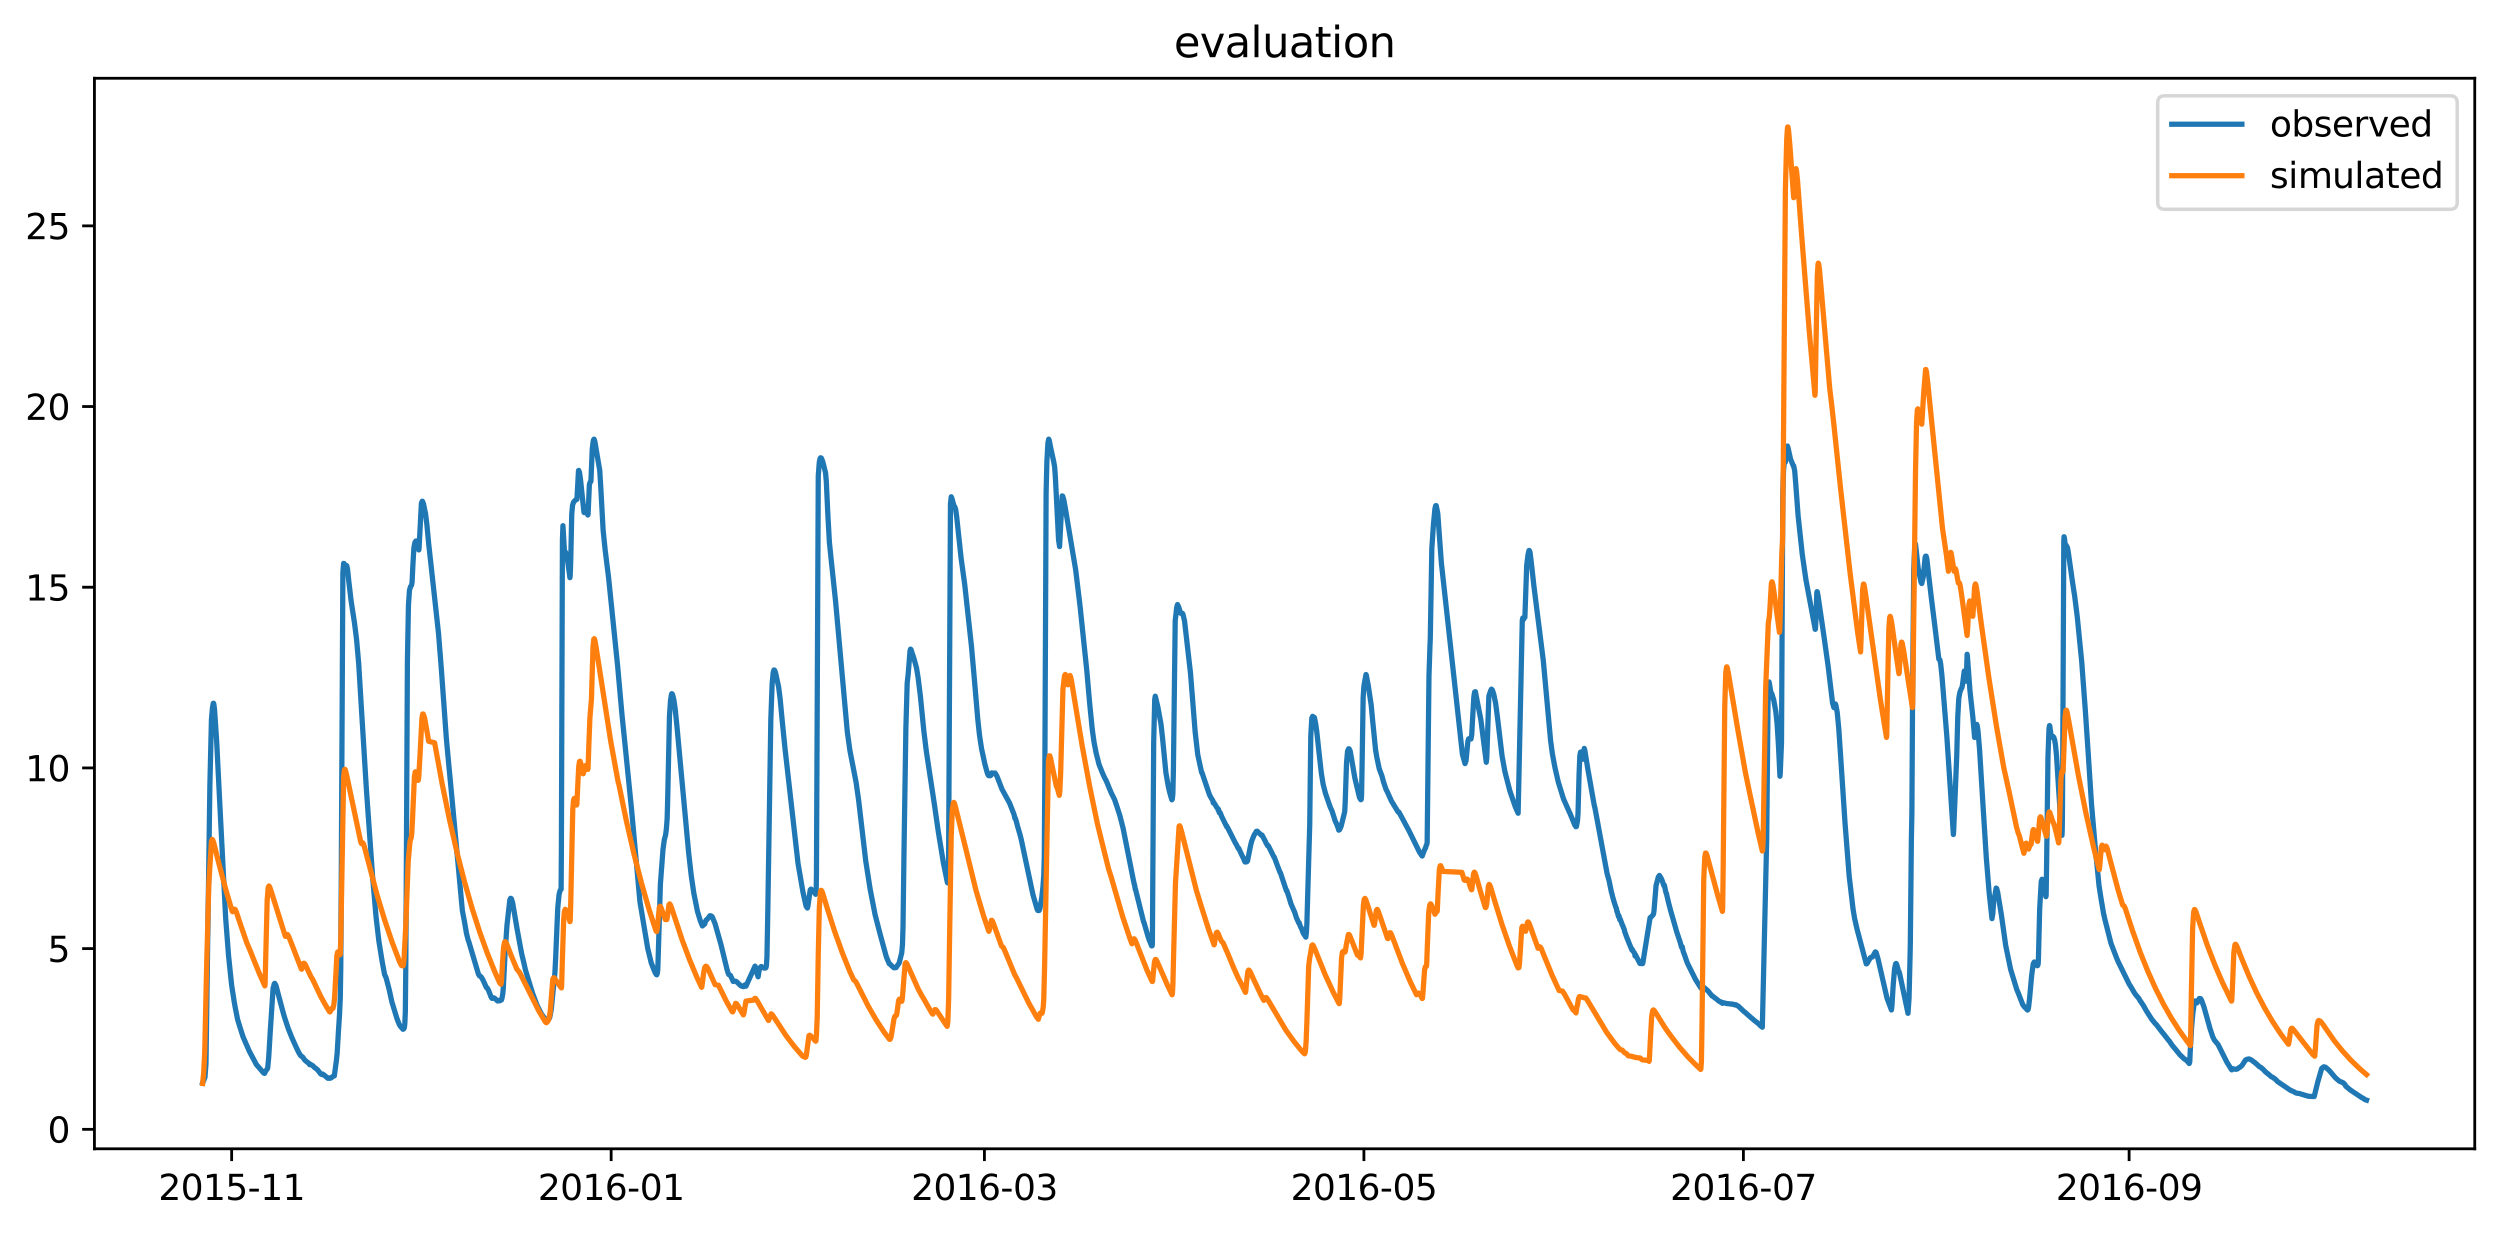 <?xml version="1.0" encoding="utf-8" standalone="no"?>
<!DOCTYPE svg PUBLIC "-//W3C//DTD SVG 1.1//EN"
  "http://www.w3.org/Graphics/SVG/1.1/DTD/svg11.dtd">
<svg xmlns:xlink="http://www.w3.org/1999/xlink" width="712.835pt" height="351.436pt" viewBox="0 0 712.835 351.436" xmlns="http://www.w3.org/2000/svg" version="1.1">
 <defs>
  <style type="text/css">*{stroke-linejoin: round; stroke-linecap: butt}</style>
 </defs>
 <g id="figure_1">
  <g id="patch_1">
   <path d="M 0 351.436 
L 712.835 351.436 
L 712.835 0 
L 0 0 
z
" style="fill: #ffffff"/>
  </g>
  <g id="axes_1">
   <g id="patch_2">
    <path d="M 26.925 327.558 
L 705.635 327.558 
L 705.635 22.318 
L 26.925 22.318 
z
" style="fill: #ffffff"/>
   </g>
   <g id="matplotlib.axis_1">
    <g id="xtick_1">
     <g id="line2d_1">
      <defs>
       <path id="m1b8f9bee6b" d="M 0 0 
L 0 3.5 
" style="stroke: #000000; stroke-width: 0.8"/>
      </defs>
      <g>
       <use xlink:href="#m1b8f9bee6b" x="66.053" y="327.558" style="stroke: #000000; stroke-width: 0.8"/>
      </g>
     </g>
     <g id="text_1">
      <!-- 2015-11 -->
      <g transform="translate(45.162 342.157) scale(0.1 -0.1)">
       <defs>
        <path id="DejaVuSans-32" d="M 1228 531 
L 3431 531 
L 3431 0 
L 469 0 
L 469 531 
Q 828 903 1448 1529 
Q 2069 2156 2228 2338 
Q 2531 2678 2651 2914 
Q 2772 3150 2772 3378 
Q 2772 3750 2511 3984 
Q 2250 4219 1831 4219 
Q 1534 4219 1204 4116 
Q 875 4013 500 3803 
L 500 4441 
Q 881 4594 1212 4672 
Q 1544 4750 1819 4750 
Q 2544 4750 2975 4387 
Q 3406 4025 3406 3419 
Q 3406 3131 3298 2873 
Q 3191 2616 2906 2266 
Q 2828 2175 2409 1742 
Q 1991 1309 1228 531 
z
" transform="scale(0.016)"/>
        <path id="DejaVuSans-30" d="M 2034 4250 
Q 1547 4250 1301 3770 
Q 1056 3291 1056 2328 
Q 1056 1369 1301 889 
Q 1547 409 2034 409 
Q 2525 409 2770 889 
Q 3016 1369 3016 2328 
Q 3016 3291 2770 3770 
Q 2525 4250 2034 4250 
z
M 2034 4750 
Q 2819 4750 3233 4129 
Q 3647 3509 3647 2328 
Q 3647 1150 3233 529 
Q 2819 -91 2034 -91 
Q 1250 -91 836 529 
Q 422 1150 422 2328 
Q 422 3509 836 4129 
Q 1250 4750 2034 4750 
z
" transform="scale(0.016)"/>
        <path id="DejaVuSans-31" d="M 794 531 
L 1825 531 
L 1825 4091 
L 703 3866 
L 703 4441 
L 1819 4666 
L 2450 4666 
L 2450 531 
L 3481 531 
L 3481 0 
L 794 0 
L 794 531 
z
" transform="scale(0.016)"/>
        <path id="DejaVuSans-35" d="M 691 4666 
L 3169 4666 
L 3169 4134 
L 1269 4134 
L 1269 2991 
Q 1406 3038 1543 3061 
Q 1681 3084 1819 3084 
Q 2600 3084 3056 2656 
Q 3513 2228 3513 1497 
Q 3513 744 3044 326 
Q 2575 -91 1722 -91 
Q 1428 -91 1123 -41 
Q 819 9 494 109 
L 494 744 
Q 775 591 1075 516 
Q 1375 441 1709 441 
Q 2250 441 2565 725 
Q 2881 1009 2881 1497 
Q 2881 1984 2565 2268 
Q 2250 2553 1709 2553 
Q 1456 2553 1204 2497 
Q 953 2441 691 2322 
L 691 4666 
z
" transform="scale(0.016)"/>
        <path id="DejaVuSans-2d" d="M 313 2009 
L 1997 2009 
L 1997 1497 
L 313 1497 
L 313 2009 
z
" transform="scale(0.016)"/>
       </defs>
       <use xlink:href="#DejaVuSans-32"/>
       <use xlink:href="#DejaVuSans-30" x="63.623"/>
       <use xlink:href="#DejaVuSans-31" x="127.246"/>
       <use xlink:href="#DejaVuSans-35" x="190.869"/>
       <use xlink:href="#DejaVuSans-2d" x="254.492"/>
       <use xlink:href="#DejaVuSans-31" x="290.576"/>
       <use xlink:href="#DejaVuSans-31" x="354.199"/>
      </g>
     </g>
    </g>
    <g id="xtick_2">
     <g id="line2d_2">
      <g>
       <use xlink:href="#m1b8f9bee6b" x="174.259" y="327.558" style="stroke: #000000; stroke-width: 0.8"/>
      </g>
     </g>
     <g id="text_2">
      <!-- 2016-01 -->
      <g transform="translate(153.368 342.157) scale(0.1 -0.1)">
       <defs>
        <path id="DejaVuSans-36" d="M 2113 2584 
Q 1688 2584 1439 2293 
Q 1191 2003 1191 1497 
Q 1191 994 1439 701 
Q 1688 409 2113 409 
Q 2538 409 2786 701 
Q 3034 994 3034 1497 
Q 3034 2003 2786 2293 
Q 2538 2584 2113 2584 
z
M 3366 4563 
L 3366 3988 
Q 3128 4100 2886 4159 
Q 2644 4219 2406 4219 
Q 1781 4219 1451 3797 
Q 1122 3375 1075 2522 
Q 1259 2794 1537 2939 
Q 1816 3084 2150 3084 
Q 2853 3084 3261 2657 
Q 3669 2231 3669 1497 
Q 3669 778 3244 343 
Q 2819 -91 2113 -91 
Q 1303 -91 875 529 
Q 447 1150 447 2328 
Q 447 3434 972 4092 
Q 1497 4750 2381 4750 
Q 2619 4750 2861 4703 
Q 3103 4656 3366 4563 
z
" transform="scale(0.016)"/>
       </defs>
       <use xlink:href="#DejaVuSans-32"/>
       <use xlink:href="#DejaVuSans-30" x="63.623"/>
       <use xlink:href="#DejaVuSans-31" x="127.246"/>
       <use xlink:href="#DejaVuSans-36" x="190.869"/>
       <use xlink:href="#DejaVuSans-2d" x="254.492"/>
       <use xlink:href="#DejaVuSans-30" x="290.576"/>
       <use xlink:href="#DejaVuSans-31" x="354.199"/>
      </g>
     </g>
    </g>
    <g id="xtick_3">
     <g id="line2d_3">
      <g>
       <use xlink:href="#m1b8f9bee6b" x="280.691" y="327.558" style="stroke: #000000; stroke-width: 0.8"/>
      </g>
     </g>
     <g id="text_3">
      <!-- 2016-03 -->
      <g transform="translate(259.8 342.157) scale(0.1 -0.1)">
       <defs>
        <path id="DejaVuSans-33" d="M 2597 2516 
Q 3050 2419 3304 2112 
Q 3559 1806 3559 1356 
Q 3559 666 3084 287 
Q 2609 -91 1734 -91 
Q 1441 -91 1130 -33 
Q 819 25 488 141 
L 488 750 
Q 750 597 1062 519 
Q 1375 441 1716 441 
Q 2309 441 2620 675 
Q 2931 909 2931 1356 
Q 2931 1769 2642 2001 
Q 2353 2234 1838 2234 
L 1294 2234 
L 1294 2753 
L 1863 2753 
Q 2328 2753 2575 2939 
Q 2822 3125 2822 3475 
Q 2822 3834 2567 4026 
Q 2313 4219 1838 4219 
Q 1578 4219 1281 4162 
Q 984 4106 628 3988 
L 628 4550 
Q 988 4650 1302 4700 
Q 1616 4750 1894 4750 
Q 2613 4750 3031 4423 
Q 3450 4097 3450 3541 
Q 3450 3153 3228 2886 
Q 3006 2619 2597 2516 
z
" transform="scale(0.016)"/>
       </defs>
       <use xlink:href="#DejaVuSans-32"/>
       <use xlink:href="#DejaVuSans-30" x="63.623"/>
       <use xlink:href="#DejaVuSans-31" x="127.246"/>
       <use xlink:href="#DejaVuSans-36" x="190.869"/>
       <use xlink:href="#DejaVuSans-2d" x="254.492"/>
       <use xlink:href="#DejaVuSans-30" x="290.576"/>
       <use xlink:href="#DejaVuSans-33" x="354.199"/>
      </g>
     </g>
    </g>
    <g id="xtick_4">
     <g id="line2d_4">
      <g>
       <use xlink:href="#m1b8f9bee6b" x="388.897" y="327.558" style="stroke: #000000; stroke-width: 0.8"/>
      </g>
     </g>
     <g id="text_4">
      <!-- 2016-05 -->
      <g transform="translate(368.005 342.157) scale(0.1 -0.1)">
       <use xlink:href="#DejaVuSans-32"/>
       <use xlink:href="#DejaVuSans-30" x="63.623"/>
       <use xlink:href="#DejaVuSans-31" x="127.246"/>
       <use xlink:href="#DejaVuSans-36" x="190.869"/>
       <use xlink:href="#DejaVuSans-2d" x="254.492"/>
       <use xlink:href="#DejaVuSans-30" x="290.576"/>
       <use xlink:href="#DejaVuSans-35" x="354.199"/>
      </g>
     </g>
    </g>
    <g id="xtick_5">
     <g id="line2d_5">
      <g>
       <use xlink:href="#m1b8f9bee6b" x="497.102" y="327.558" style="stroke: #000000; stroke-width: 0.8"/>
      </g>
     </g>
     <g id="text_5">
      <!-- 2016-07 -->
      <g transform="translate(476.211 342.157) scale(0.1 -0.1)">
       <defs>
        <path id="DejaVuSans-37" d="M 525 4666 
L 3525 4666 
L 3525 4397 
L 1831 0 
L 1172 0 
L 2766 4134 
L 525 4134 
L 525 4666 
z
" transform="scale(0.016)"/>
       </defs>
       <use xlink:href="#DejaVuSans-32"/>
       <use xlink:href="#DejaVuSans-30" x="63.623"/>
       <use xlink:href="#DejaVuSans-31" x="127.246"/>
       <use xlink:href="#DejaVuSans-36" x="190.869"/>
       <use xlink:href="#DejaVuSans-2d" x="254.492"/>
       <use xlink:href="#DejaVuSans-30" x="290.576"/>
       <use xlink:href="#DejaVuSans-37" x="354.199"/>
      </g>
     </g>
    </g>
    <g id="xtick_6">
     <g id="line2d_6">
      <g>
       <use xlink:href="#m1b8f9bee6b" x="607.082" y="327.558" style="stroke: #000000; stroke-width: 0.8"/>
      </g>
     </g>
     <g id="text_6">
      <!-- 2016-09 -->
      <g transform="translate(586.191 342.157) scale(0.1 -0.1)">
       <defs>
        <path id="DejaVuSans-39" d="M 703 97 
L 703 672 
Q 941 559 1184 500 
Q 1428 441 1663 441 
Q 2288 441 2617 861 
Q 2947 1281 2994 2138 
Q 2813 1869 2534 1725 
Q 2256 1581 1919 1581 
Q 1219 1581 811 2004 
Q 403 2428 403 3163 
Q 403 3881 828 4315 
Q 1253 4750 1959 4750 
Q 2769 4750 3195 4129 
Q 3622 3509 3622 2328 
Q 3622 1225 3098 567 
Q 2575 -91 1691 -91 
Q 1453 -91 1209 -44 
Q 966 3 703 97 
z
M 1959 2075 
Q 2384 2075 2632 2365 
Q 2881 2656 2881 3163 
Q 2881 3666 2632 3958 
Q 2384 4250 1959 4250 
Q 1534 4250 1286 3958 
Q 1038 3666 1038 3163 
Q 1038 2656 1286 2365 
Q 1534 2075 1959 2075 
z
" transform="scale(0.016)"/>
       </defs>
       <use xlink:href="#DejaVuSans-32"/>
       <use xlink:href="#DejaVuSans-30" x="63.623"/>
       <use xlink:href="#DejaVuSans-31" x="127.246"/>
       <use xlink:href="#DejaVuSans-36" x="190.869"/>
       <use xlink:href="#DejaVuSans-2d" x="254.492"/>
       <use xlink:href="#DejaVuSans-30" x="290.576"/>
       <use xlink:href="#DejaVuSans-39" x="354.199"/>
      </g>
     </g>
    </g>
   </g>
   <g id="matplotlib.axis_2">
    <g id="ytick_1">
     <g id="line2d_7">
      <defs>
       <path id="m832f739003" d="M 0 0 
L -3.5 0 
" style="stroke: #000000; stroke-width: 0.8"/>
      </defs>
      <g>
       <use xlink:href="#m832f739003" x="26.925" y="322.004" style="stroke: #000000; stroke-width: 0.8"/>
      </g>
     </g>
     <g id="text_7">
      <!-- 0 -->
      <g transform="translate(13.562 325.803) scale(0.1 -0.1)">
       <use xlink:href="#DejaVuSans-30"/>
      </g>
     </g>
    </g>
    <g id="ytick_2">
     <g id="line2d_8">
      <g>
       <use xlink:href="#m832f739003" x="26.925" y="270.483" style="stroke: #000000; stroke-width: 0.8"/>
      </g>
     </g>
     <g id="text_8">
      <!-- 5 -->
      <g transform="translate(13.562 274.282) scale(0.1 -0.1)">
       <use xlink:href="#DejaVuSans-35"/>
      </g>
     </g>
    </g>
    <g id="ytick_3">
     <g id="line2d_9">
      <g>
       <use xlink:href="#m832f739003" x="26.925" y="218.962" style="stroke: #000000; stroke-width: 0.8"/>
      </g>
     </g>
     <g id="text_9">
      <!-- 10 -->
      <g transform="translate(7.2 222.761) scale(0.1 -0.1)">
       <use xlink:href="#DejaVuSans-31"/>
       <use xlink:href="#DejaVuSans-30" x="63.623"/>
      </g>
     </g>
    </g>
    <g id="ytick_4">
     <g id="line2d_10">
      <g>
       <use xlink:href="#m832f739003" x="26.925" y="167.441" style="stroke: #000000; stroke-width: 0.8"/>
      </g>
     </g>
     <g id="text_10">
      <!-- 15 -->
      <g transform="translate(7.2 171.24) scale(0.1 -0.1)">
       <use xlink:href="#DejaVuSans-31"/>
       <use xlink:href="#DejaVuSans-35" x="63.623"/>
      </g>
     </g>
    </g>
    <g id="ytick_5">
     <g id="line2d_11">
      <g>
       <use xlink:href="#m832f739003" x="26.925" y="115.92" style="stroke: #000000; stroke-width: 0.8"/>
      </g>
     </g>
     <g id="text_11">
      <!-- 20 -->
      <g transform="translate(7.2 119.719) scale(0.1 -0.1)">
       <use xlink:href="#DejaVuSans-32"/>
       <use xlink:href="#DejaVuSans-30" x="63.623"/>
      </g>
     </g>
    </g>
    <g id="ytick_6">
     <g id="line2d_12">
      <g>
       <use xlink:href="#m832f739003" x="26.925" y="64.399" style="stroke: #000000; stroke-width: 0.8"/>
      </g>
     </g>
     <g id="text_12">
      <!-- 25 -->
      <g transform="translate(7.2 68.198) scale(0.1 -0.1)">
       <use xlink:href="#DejaVuSans-32"/>
       <use xlink:href="#DejaVuSans-35" x="63.623"/>
      </g>
     </g>
    </g>
   </g>
   <g id="line2d_13">
    <path d="M 57.775 308.789 
L 58.441 307.192 
L 58.736 303.199 
L 59.845 223.857 
L 60.288 205.18 
L 60.584 201.754 
L 60.806 200.543 
L 60.88 200.517 
L 60.954 200.646 
L 61.175 202.321 
L 61.767 211.157 
L 62.58 227.437 
L 64.354 261.956 
L 65.167 272.492 
L 66.053 280.942 
L 66.793 285.708 
L 67.088 287.356 
L 67.753 290.705 
L 68.345 292.637 
L 69.306 295.651 
L 71.079 299.721 
L 72.558 302.503 
L 73.075 303.508 
L 74.479 305.131 
L 75.145 305.93 
L 75.292 306.007 
L 75.44 306.058 
L 75.736 305.414 
L 76.253 304.719 
L 76.327 304.539 
L 76.623 301.422 
L 77.066 294.003 
L 77.879 281.637 
L 77.953 281.612 
L 78.175 280.556 
L 78.323 280.375 
L 78.692 280.993 
L 79.21 282.977 
L 80.466 287.717 
L 80.91 289.34 
L 81.131 290.061 
L 81.501 291.22 
L 82.24 293.41 
L 83.275 295.986 
L 84.531 298.768 
L 85.123 299.979 
L 85.27 300.288 
L 85.492 300.597 
L 85.714 301.009 
L 86.083 301.241 
L 86.379 301.499 
L 86.749 302.066 
L 87.118 302.452 
L 87.709 302.941 
L 87.931 303.044 
L 88.301 303.585 
L 88.449 303.405 
L 88.818 303.663 
L 89.262 303.92 
L 89.557 304.281 
L 89.779 304.436 
L 90.37 304.899 
L 90.518 305.002 
L 91.479 306.239 
L 91.701 306.342 
L 91.922 306.445 
L 91.996 306.239 
L 92.07 306.316 
L 92.44 306.548 
L 93.179 307.192 
L 93.474 307.45 
L 93.622 307.295 
L 93.696 307.372 
L 93.918 307.475 
L 94.361 307.372 
L 94.509 307.269 
L 94.879 306.934 
L 95.322 306.78 
L 95.914 302.426 
L 96.135 300.262 
L 96.505 293.977 
L 96.8 289.417 
L 97.022 284.6 
L 97.17 275.558 
L 97.761 163.345 
L 97.983 160.64 
L 98.131 160.692 
L 98.427 161.336 
L 98.574 161.31 
L 98.796 161.258 
L 98.87 161.31 
L 99.092 162.315 
L 99.461 165.792 
L 100.126 171.408 
L 101.087 177.694 
L 101.679 182.434 
L 102.27 189.157 
L 102.935 200.08 
L 104.487 225.299 
L 106.261 250.235 
L 107.222 261.415 
L 108.035 268.371 
L 108.996 274.347 
L 109.661 277.876 
L 110.104 278.83 
L 110.991 282.256 
L 111.73 285.656 
L 112.174 287.099 
L 112.544 288.335 
L 113.135 290.267 
L 113.43 291.066 
L 113.874 292.174 
L 114.17 292.637 
L 114.909 293.487 
L 115.13 293.358 
L 115.278 293.075 
L 115.426 291.967 
L 115.574 288.516 
L 115.722 273.626 
L 116.165 188.616 
L 116.461 172.593 
L 116.756 168.317 
L 117.052 167.286 
L 117.348 166.848 
L 117.496 165.998 
L 117.717 161.336 
L 118.013 156.184 
L 118.309 154.664 
L 118.604 154.251 
L 118.752 154.251 
L 118.974 154.792 
L 119.417 156.802 
L 119.491 156.235 
L 120.156 143.509 
L 120.378 142.917 
L 120.452 142.917 
L 120.748 143.638 
L 121.339 146.498 
L 121.708 149.46 
L 122.226 154.973 
L 125.034 180.579 
L 125.847 190.806 
L 127.252 210.332 
L 127.991 218.344 
L 128.878 227.669 
L 131.834 259.629 
L 132.426 262.755 
L 133.017 266.181 
L 133.534 268.216 
L 133.608 268.293 
L 136.417 277.748 
L 136.712 278.237 
L 136.934 278.314 
L 137.082 278.52 
L 137.23 278.598 
L 137.673 279.345 
L 138.708 281.612 
L 138.93 281.715 
L 139.299 282.385 
L 139.595 283.157 
L 140.038 284.317 
L 140.26 284.651 
L 140.482 284.677 
L 140.704 284.497 
L 140.999 284.6 
L 141.886 285.424 
L 142.404 285.218 
L 142.477 285.373 
L 142.995 285.089 
L 143.143 284.626 
L 143.364 283.338 
L 143.512 281.663 
L 144.03 271.488 
L 144.547 263.888 
L 145.36 256.65 
L 145.582 256.134 
L 145.803 256.238 
L 146.173 257.423 
L 146.69 260.462 
L 147.43 264.842 
L 148.686 271.668 
L 148.982 272.956 
L 149.425 274.759 
L 149.795 276.46 
L 150.312 278.186 
L 151.864 283.26 
L 153.047 286.429 
L 153.268 286.918 
L 154.525 289.391 
L 154.747 289.623 
L 155.116 290.138 
L 155.19 290.164 
L 155.412 290.448 
L 155.781 290.731 
L 156.003 290.757 
L 156.447 290.654 
L 156.742 290.113 
L 157.186 287.82 
L 158.221 277.413 
L 158.442 272.956 
L 159.034 258.891 
L 159.403 255.078 
L 159.699 253.919 
L 159.92 253.61 
L 159.994 253.584 
L 160.068 242.584 
L 160.364 154.045 
L 160.512 149.898 
L 160.66 152.371 
L 160.955 157.291 
L 161.103 157.472 
L 161.251 157.446 
L 161.473 158.038 
L 161.768 159.352 
L 162.507 164.71 
L 162.581 164.195 
L 162.729 160.125 
L 163.025 146.626 
L 163.246 144.102 
L 163.542 143.174 
L 164.059 142.608 
L 164.503 142.376 
L 164.946 134.184 
L 165.02 134.132 
L 165.242 134.751 
L 165.538 136.889 
L 166.499 146.008 
L 166.572 146.163 
L 166.942 144.437 
L 167.016 144.54 
L 167.164 144.9 
L 167.533 146.575 
L 167.607 146.858 
L 167.681 146.704 
L 168.051 138.203 
L 168.272 137.456 
L 168.42 137.378 
L 168.494 137.224 
L 168.864 128.13 
L 169.159 125.683 
L 169.307 125.297 
L 169.381 125.219 
L 169.603 125.838 
L 171.007 134.132 
L 171.303 139.001 
L 171.968 151.16 
L 172.559 156.905 
L 173.52 164.633 
L 176.107 189.904 
L 177.363 203.944 
L 178.25 212.625 
L 180.098 231.018 
L 182.463 257.088 
L 184.681 270.406 
L 185.715 274.631 
L 186.75 277.232 
L 187.12 277.851 
L 187.268 277.954 
L 187.415 277.567 
L 187.563 276.434 
L 187.785 269.144 
L 188.302 252.064 
L 189.041 242.224 
L 189.411 239.467 
L 189.781 238.076 
L 190.002 236.376 
L 190.224 233.465 
L 190.372 228.21 
L 190.889 204.15 
L 191.185 199.745 
L 191.48 197.916 
L 191.554 197.787 
L 191.628 197.838 
L 191.776 198.07 
L 192.146 199.564 
L 192.515 202.089 
L 193.033 207.267 
L 196.359 243.177 
L 197.098 249.669 
L 197.837 254.718 
L 198.872 259.87 
L 199.685 262.549 
L 200.276 264.017 
L 200.941 263.45 
L 201.163 262.703 
L 201.385 262.291 
L 201.606 262.188 
L 202.419 261.106 
L 202.567 261.106 
L 202.863 261.209 
L 203.084 261.415 
L 203.898 263.399 
L 205.597 269.427 
L 205.893 270.638 
L 207.297 276.408 
L 207.593 277.413 
L 207.815 277.876 
L 208.258 278.108 
L 209.071 279.86 
L 209.293 279.757 
L 209.589 279.757 
L 209.958 279.86 
L 211.289 281.122 
L 212.028 281.328 
L 212.397 280.813 
L 212.693 281.2 
L 215.28 275.481 
L 215.354 275.635 
L 215.945 277.876 
L 216.167 278.52 
L 216.388 277.078 
L 216.61 276.047 
L 216.832 275.79 
L 217.054 275.584 
L 217.867 276.047 
L 218.088 275.893 
L 218.236 276.022 
L 218.384 275.919 
L 218.532 275.3 
L 218.68 272.905 
L 218.901 261.467 
L 219.788 205.103 
L 220.158 195.056 
L 220.454 191.836 
L 220.675 191.038 
L 220.823 191.063 
L 221.119 191.759 
L 222.006 195.829 
L 222.449 199.332 
L 223.114 206.314 
L 223.853 213.63 
L 227.549 246.217 
L 228.953 254.383 
L 229.84 258.376 
L 230.21 258.917 
L 230.358 258.401 
L 231.023 253.739 
L 231.245 253.507 
L 231.54 253.79 
L 231.688 253.893 
L 231.91 254.022 
L 232.575 255.001 
L 232.649 254.718 
L 232.723 253.945 
L 232.797 249.463 
L 233.314 135.704 
L 233.61 131.763 
L 233.831 130.758 
L 233.979 130.526 
L 234.201 130.629 
L 234.571 131.556 
L 235.384 134.751 
L 235.605 137.198 
L 236.049 146.781 
L 236.492 154.664 
L 237.084 160.434 
L 238.266 171.614 
L 241.592 208.632 
L 242.331 213.964 
L 244.105 223.084 
L 244.844 228.339 
L 246.84 245.418 
L 248.096 253.455 
L 249.501 260.746 
L 250.979 266.464 
L 252.679 272.673 
L 252.901 273.265 
L 253.566 274.811 
L 253.714 274.837 
L 254.009 275.172 
L 254.896 275.944 
L 255.487 275.893 
L 256.374 274.605 
L 257.113 271.694 
L 257.335 269.195 
L 257.483 264.043 
L 257.779 241.528 
L 258.296 207.679 
L 258.666 194.824 
L 258.961 192.094 
L 259.183 189.389 
L 259.479 185.551 
L 259.626 185.087 
L 259.774 185.216 
L 260.144 186.426 
L 260.439 187.225 
L 260.809 188.513 
L 261.326 190.445 
L 261.77 193.124 
L 262.435 198.508 
L 263.396 208.22 
L 264.135 214.274 
L 266.131 227.411 
L 266.352 228.854 
L 267.535 237.097 
L 269.013 246.165 
L 270.122 251.601 
L 270.196 251.729 
L 270.27 251.601 
L 270.344 250.957 
L 270.417 248.896 
L 270.491 242.584 
L 271.009 143.664 
L 271.23 141.655 
L 271.452 142.196 
L 271.97 144.128 
L 272.265 144.566 
L 272.487 145.21 
L 272.783 147.373 
L 274.039 159.12 
L 275.074 166.668 
L 276.996 184.288 
L 277.809 193.485 
L 278.769 204.768 
L 279.287 209.611 
L 279.878 213.501 
L 280.839 217.957 
L 281.578 220.636 
L 281.874 221.152 
L 282.021 221.203 
L 282.243 220.997 
L 282.391 221.177 
L 282.465 221.049 
L 282.539 220.636 
L 282.613 220.997 
L 282.761 220.379 
L 283.426 220.482 
L 283.647 220.508 
L 283.721 220.405 
L 284.239 221.255 
L 285.717 225.067 
L 287.86 228.983 
L 289.117 232.177 
L 289.413 233.414 
L 289.486 233.285 
L 289.782 234.161 
L 290.078 235.371 
L 290.521 236.891 
L 290.817 237.896 
L 291.186 239.339 
L 294.512 255.053 
L 295.695 259.174 
L 295.917 259.612 
L 296.212 259.612 
L 296.286 259.612 
L 296.508 259.097 
L 297.025 256.057 
L 297.395 252.708 
L 297.617 249.488 
L 297.764 244.259 
L 297.912 222.002 
L 298.282 140.418 
L 298.504 131.453 
L 298.799 126.276 
L 299.021 125.219 
L 299.169 125.503 
L 299.612 127.795 
L 300.425 131.505 
L 300.721 133.205 
L 300.943 136.425 
L 301.83 153.917 
L 302.125 155.849 
L 302.864 141.397 
L 303.012 141.474 
L 303.308 142.453 
L 303.677 144.411 
L 305.895 157.652 
L 306.708 162.469 
L 307.964 172.876 
L 309.886 191.244 
L 310.699 200.543 
L 311.438 207.936 
L 311.955 211.698 
L 312.547 214.712 
L 313.36 217.932 
L 314.173 219.967 
L 314.321 220.336 
L 314.912 221.667 
L 315.503 222.8 
L 315.799 223.522 
L 316.316 224.81 
L 316.907 226.201 
L 317.794 227.952 
L 318.46 229.91 
L 319.347 232.692 
L 320.233 236.17 
L 323.116 250.725 
L 323.264 251.369 
L 323.412 252.142 
L 323.486 252.193 
L 323.707 253.584 
L 323.781 253.61 
L 326.072 262.832 
L 326.146 262.884 
L 327.329 266.98 
L 327.772 268.293 
L 327.846 268.345 
L 328.364 269.71 
L 328.511 269.685 
L 328.585 269.169 
L 328.733 245.65 
L 328.955 211.517 
L 329.251 199.41 
L 329.398 198.508 
L 329.546 199.049 
L 330.138 201.574 
L 331.024 206.391 
L 331.468 210.332 
L 332.429 220.276 
L 333.094 224.114 
L 333.464 225.711 
L 333.685 226.536 
L 334.129 228.055 
L 334.277 227.824 
L 334.424 226.252 
L 334.572 219.838 
L 335.09 176.998 
L 335.533 173.108 
L 335.755 172.387 
L 336.124 173.16 
L 336.642 174.86 
L 337.159 174.886 
L 337.307 175.169 
L 337.75 177.058 
L 339.45 191.939 
L 340.781 208.709 
L 341.52 215.184 
L 342.259 218.627 
L 342.628 220.276 
L 342.702 220.224 
L 344.846 226.587 
L 345.363 227.566 
L 345.807 228.262 
L 345.954 228.957 
L 346.102 228.828 
L 346.62 229.678 
L 346.915 230.194 
L 347.063 230.322 
L 347.285 230.657 
L 347.359 231.044 
L 347.433 230.76 
L 347.654 231.739 
L 347.728 231.533 
L 347.876 231.713 
L 347.95 231.791 
L 348.32 232.77 
L 349.65 235.475 
L 349.724 235.423 
L 349.798 235.784 
L 349.872 235.732 
L 350.167 236.247 
L 352.311 240.498 
L 352.459 240.678 
L 353.05 241.889 
L 353.124 241.992 
L 353.198 241.863 
L 353.567 242.687 
L 354.38 244.439 
L 354.454 244.491 
L 354.972 245.753 
L 355.119 245.805 
L 355.341 245.727 
L 355.489 245.727 
L 355.711 245.495 
L 356.302 242.481 
L 356.598 241.039 
L 356.893 239.828 
L 357.632 237.999 
L 358.002 237.484 
L 358.224 237.046 
L 358.445 236.994 
L 358.593 237.123 
L 359.776 238.257 
L 359.85 238.102 
L 360.811 239.931 
L 361.032 240.472 
L 361.254 240.755 
L 361.402 241.116 
L 361.476 241.09 
L 361.624 241.116 
L 363.25 244.388 
L 363.324 244.362 
L 364.358 247.144 
L 365.024 248.87 
L 365.097 248.87 
L 365.541 250.21 
L 366.797 253.996 
L 366.871 253.868 
L 367.389 255.362 
L 368.128 257.783 
L 369.163 260.127 
L 369.68 261.75 
L 370.049 262.549 
L 370.345 263.219 
L 370.419 263.064 
L 370.715 263.966 
L 370.936 264.481 
L 371.01 264.507 
L 371.602 266.078 
L 372.341 267.212 
L 372.489 265.949 
L 372.636 263.347 
L 373.449 235.114 
L 373.745 209.894 
L 374.041 204.794 
L 374.262 204.253 
L 374.78 204.588 
L 375.149 206.391 
L 375.445 208.503 
L 376.11 214.66 
L 376.775 220.585 
L 377.293 223.728 
L 377.958 226.278 
L 379.288 230.142 
L 379.806 231.25 
L 380.693 234.058 
L 380.84 234.367 
L 381.062 234.856 
L 381.136 234.959 
L 381.358 235.629 
L 381.506 235.938 
L 381.727 236.711 
L 381.875 236.582 
L 381.949 236.582 
L 382.393 235.629 
L 383.427 231.43 
L 383.575 228.39 
L 383.945 217.442 
L 384.24 214.145 
L 384.536 213.501 
L 384.684 213.527 
L 384.979 214.119 
L 385.423 216.618 
L 386.014 220.095 
L 386.31 221.847 
L 387.64 227.411 
L 388.01 228.03 
L 388.084 228.004 
L 388.158 227.746 
L 388.232 226.639 
L 388.379 218.138 
L 388.675 198.946 
L 388.897 195.571 
L 389.488 192.326 
L 389.562 192.429 
L 390.153 195.571 
L 390.966 200.981 
L 391.41 205.67 
L 392.223 213.836 
L 392.592 216 
L 393.258 219.168 
L 394.071 221.358 
L 394.44 222.8 
L 395.179 225.016 
L 395.549 225.737 
L 396.731 228.365 
L 398.653 231.533 
L 398.801 231.533 
L 398.875 231.559 
L 399.762 233.182 
L 401.462 236.35 
L 401.683 236.737 
L 404.788 243.074 
L 405.009 243.357 
L 405.453 244.053 
L 405.527 244.079 
L 405.822 243.228 
L 406.34 241.915 
L 406.488 241.786 
L 406.635 241.116 
L 406.783 240.858 
L 406.857 240.704 
L 406.931 240.137 
L 407.079 226.587 
L 407.448 192.712 
L 407.744 183.876 
L 407.818 182.279 
L 408.261 156.441 
L 408.705 149.769 
L 409.148 145.029 
L 409.37 144.179 
L 409.518 144.179 
L 409.961 146.42 
L 410.331 151.598 
L 410.996 160.666 
L 411.366 163.989 
L 416.983 215.098 
L 417.722 217.726 
L 418.018 216.953 
L 418.239 214.583 
L 418.535 211.388 
L 418.757 210.667 
L 418.979 210.616 
L 419.422 210.719 
L 419.644 209.508 
L 419.865 205.257 
L 420.235 198.74 
L 420.457 197.349 
L 420.679 197.22 
L 422.231 205.154 
L 423.783 217.348 
L 423.931 216.154 
L 424.522 198.457 
L 425.039 196.937 
L 425.261 196.499 
L 425.409 196.602 
L 425.557 196.834 
L 425.926 197.967 
L 426.444 200.466 
L 426.961 204.407 
L 428.291 215.562 
L 429.104 220.044 
L 430.509 225.505 
L 432.061 230.039 
L 432.356 230.709 
L 432.874 231.877 
L 434.056 176.869 
L 434.204 176.199 
L 434.278 176.225 
L 434.426 176.586 
L 434.5 176.509 
L 434.648 175.916 
L 434.722 175.993 
L 434.796 176.045 
L 435.313 161.233 
L 435.682 158.167 
L 435.978 156.956 
L 436.052 156.956 
L 436.274 157.523 
L 436.643 160.537 
L 437.382 167.209 
L 440.043 188.333 
L 442.113 211.002 
L 442.63 214.892 
L 443.369 218.859 
L 444.33 223.032 
L 445.808 227.798 
L 447.213 230.966 
L 447.73 232.1 
L 449.06 235.346 
L 449.134 235.217 
L 449.356 235.732 
L 449.43 235.655 
L 449.504 235.655 
L 449.799 233.98 
L 449.947 231.945 
L 450.243 220.868 
L 450.465 215.433 
L 450.686 214.428 
L 450.834 214.969 
L 451.204 216.515 
L 451.352 215.69 
L 451.721 213.398 
L 451.869 213.836 
L 452.756 219.374 
L 453.052 220.997 
L 454.086 226.896 
L 454.53 229.395 
L 454.825 230.657 
L 458.225 249.025 
L 458.817 251.163 
L 459.482 254.46 
L 459.556 254.589 
L 459.851 255.825 
L 460.295 257.371 
L 460.738 258.711 
L 460.886 259.02 
L 461.034 259.921 
L 461.108 259.844 
L 461.477 261.338 
L 461.551 261.003 
L 461.699 261.364 
L 461.847 262.24 
L 461.921 262.162 
L 461.995 262.102 
L 462.586 263.785 
L 462.66 263.811 
L 462.956 264.635 
L 463.177 265.151 
L 463.251 265.64 
L 464.064 267.856 
L 464.138 267.907 
L 464.286 268.397 
L 465.321 270.895 
L 465.395 270.663 
L 465.469 270.947 
L 466.06 271.771 
L 466.208 272.595 
L 466.282 272.183 
L 467.612 274.734 
L 467.686 274.656 
L 467.834 274.424 
L 467.908 274.759 
L 467.982 274.734 
L 468.055 274.193 
L 468.351 274.759 
L 468.425 274.605 
L 470.495 261.673 
L 470.642 261.673 
L 470.864 261.364 
L 471.234 261.003 
L 471.455 260.668 
L 471.603 259.792 
L 472.194 252.528 
L 472.86 250.003 
L 473.007 249.875 
L 473.081 249.849 
L 473.155 249.617 
L 473.673 250.467 
L 473.968 251.163 
L 474.412 252.528 
L 474.56 252.373 
L 475.003 254.486 
L 475.151 254.743 
L 475.373 255.722 
L 475.816 257.603 
L 476.407 259.844 
L 477.368 263.167 
L 478.033 265.537 
L 479.068 268.628 
L 479.438 269.994 
L 479.512 270.2 
L 479.586 269.916 
L 479.659 269.942 
L 479.955 271.359 
L 480.325 272.286 
L 480.694 273.394 
L 481.138 274.631 
L 483.429 279.242 
L 483.651 279.602 
L 484.981 281.715 
L 485.055 281.663 
L 485.129 281.096 
L 485.203 281.2 
L 485.572 281.303 
L 485.942 281.637 
L 486.755 282.333 
L 486.977 282.513 
L 488.159 283.982 
L 488.233 283.956 
L 488.455 284.136 
L 489.711 285.089 
L 490.007 285.398 
L 490.45 285.605 
L 490.524 285.708 
L 490.598 285.63 
L 490.746 285.708 
L 491.116 286.094 
L 491.19 285.862 
L 491.264 285.939 
L 491.411 285.914 
L 492.372 286.146 
L 493.333 286.249 
L 493.629 286.326 
L 493.85 286.249 
L 494.737 286.558 
L 494.811 286.455 
L 495.107 286.558 
L 495.403 286.764 
L 495.624 286.867 
L 497.25 288.412 
L 497.546 288.619 
L 498.433 289.417 
L 498.581 289.546 
L 499.394 290.267 
L 499.542 290.37 
L 500.281 291.014 
L 500.798 291.401 
L 501.537 292.019 
L 501.981 292.483 
L 502.498 292.895 
L 503.754 238.875 
L 504.124 200.234 
L 504.346 194.721 
L 504.42 194.438 
L 504.567 195.159 
L 504.863 197.014 
L 505.159 198.019 
L 505.233 197.864 
L 505.75 199.59 
L 506.341 202.862 
L 506.711 206.417 
L 507.08 212.213 
L 507.524 221.332 
L 507.598 220.765 
L 507.967 211.775 
L 508.337 141.242 
L 508.559 133.978 
L 508.78 131.788 
L 508.928 131.582 
L 509.076 131.737 
L 509.15 131.35 
L 509.52 127.332 
L 509.667 127.177 
L 509.889 127.95 
L 510.554 130.912 
L 511.219 132.535 
L 511.367 132.922 
L 511.441 132.819 
L 511.737 134.364 
L 512.033 138.048 
L 512.698 147.013 
L 513.88 158.013 
L 514.915 165.225 
L 517.576 179.445 
L 517.65 179.342 
L 517.798 176.483 
L 518.019 169.141 
L 518.093 168.703 
L 518.167 168.729 
L 518.389 169.914 
L 520.015 181.042 
L 521.271 190.007 
L 522.528 200.466 
L 522.897 201.754 
L 523.119 201.058 
L 523.341 200.724 
L 523.489 201.136 
L 523.858 203.171 
L 524.302 207.833 
L 524.967 217.777 
L 526.076 234.624 
L 527.258 249.746 
L 528.367 259.2 
L 528.81 261.879 
L 529.476 264.816 
L 532.136 274.837 
L 532.21 274.631 
L 532.284 274.785 
L 532.358 274.734 
L 532.802 273.961 
L 533.319 273.059 
L 533.541 272.956 
L 533.91 272.853 
L 534.723 271.411 
L 534.797 271.462 
L 534.945 271.565 
L 535.462 273.317 
L 538.049 284.6 
L 539.306 287.975 
L 539.453 286.841 
L 539.823 280.787 
L 540.193 276.331 
L 540.488 274.862 
L 540.636 274.708 
L 540.784 274.914 
L 541.08 275.919 
L 541.375 277.258 
L 541.449 276.975 
L 541.671 277.696 
L 544.036 288.928 
L 544.332 284.626 
L 544.627 272.544 
L 544.701 268.834 
L 544.997 239.519 
L 545.145 231.559 
L 545.366 194.593 
L 545.662 162.959 
L 545.958 155.668 
L 546.105 155.05 
L 546.179 155.179 
L 546.401 157.111 
L 546.919 161.928 
L 547.732 165.973 
L 547.953 166.385 
L 548.397 164.453 
L 548.914 158.94 
L 549.062 158.579 
L 549.21 158.579 
L 549.431 159.481 
L 549.875 163.525 
L 550.688 170.455 
L 551.723 178.776 
L 552.831 187.946 
L 553.127 188.152 
L 553.349 189.286 
L 553.718 192.738 
L 555.123 210.126 
L 556.97 237.948 
L 557.044 237.02 
L 557.488 226.433 
L 557.931 215.459 
L 558.227 204.356 
L 558.523 199.101 
L 558.818 197.452 
L 559.188 196.447 
L 559.409 196.061 
L 559.557 195.365 
L 560.075 191.347 
L 560.222 191.63 
L 560.518 193.536 
L 560.592 194.232 
L 560.666 193.949 
L 560.888 186.555 
L 560.962 186.967 
L 561.701 196.911 
L 562.514 204.356 
L 563.031 210.281 
L 563.179 209.456 
L 563.548 206.623 
L 563.622 206.545 
L 563.77 206.932 
L 563.992 208.426 
L 564.435 213.655 
L 565.396 229.24 
L 566.357 244.516 
L 567.17 254.486 
L 567.983 261.931 
L 568.131 260.926 
L 568.205 260.694 
L 568.501 256.444 
L 568.722 255.851 
L 569.166 253.224 
L 569.314 253.327 
L 569.609 254.46 
L 570.644 260.746 
L 571.9 269.633 
L 573.305 276.434 
L 575.079 282.23 
L 575.522 283.26 
L 576.779 286.506 
L 577.222 287.073 
L 577.592 287.459 
L 578.109 288 
L 578.257 287.872 
L 578.405 287.227 
L 578.7 284.729 
L 579.292 278.16 
L 579.735 274.862 
L 580.031 274.296 
L 580.326 274.373 
L 580.548 274.656 
L 580.77 275.043 
L 580.844 275.352 
L 580.918 275.223 
L 580.991 275.326 
L 581.139 274.94 
L 581.213 273.806 
L 581.583 259.071 
L 582.026 251.369 
L 582.248 250.699 
L 582.396 250.776 
L 582.618 251.369 
L 582.987 253.352 
L 583.357 255.671 
L 583.431 255.156 
L 583.578 244.851 
L 583.948 215.639 
L 584.244 207.705 
L 584.391 206.88 
L 584.465 207.009 
L 584.687 208.709 
L 584.909 210.075 
L 584.983 210.178 
L 585.057 210.1 
L 585.204 210.023 
L 585.426 209.997 
L 585.648 210.358 
L 585.87 211.079 
L 586.091 212.445 
L 586.387 215.51 
L 586.978 224.99 
L 587.643 234.882 
L 587.939 238.179 
L 588.013 236.608 
L 588.087 230.425 
L 588.456 154.355 
L 588.53 153.041 
L 588.604 153.273 
L 588.9 155.488 
L 589.122 155.462 
L 589.491 156.106 
L 589.713 157.291 
L 590.969 166.153 
L 591.561 169.991 
L 592.3 175.89 
L 593.556 188.565 
L 594.591 202.501 
L 595.404 214.583 
L 596.365 229.344 
L 597.4 241.322 
L 598.508 252.58 
L 599.026 255.903 
L 599.765 260.308 
L 600.208 262.291 
L 601.908 268.963 
L 603.608 273.394 
L 603.978 274.244 
L 607.156 280.71 
L 607.452 281.148 
L 608.043 282.153 
L 608.486 282.925 
L 608.856 283.492 
L 609.891 284.729 
L 610.26 285.45 
L 610.408 285.579 
L 610.852 286.274 
L 611.147 286.687 
L 611.96 288.155 
L 613.217 290.138 
L 613.512 290.602 
L 614.473 291.787 
L 614.843 292.148 
L 616.543 294.363 
L 616.838 294.698 
L 618.317 296.604 
L 618.538 296.836 
L 619.351 298.047 
L 620.386 299.283 
L 621.569 300.752 
L 622.899 302.014 
L 623.121 302.091 
L 623.416 302.349 
L 623.786 302.71 
L 624.082 303.096 
L 624.229 303.251 
L 624.377 302.787 
L 624.525 299.464 
L 624.895 292.998 
L 625.264 288.85 
L 625.708 285.733 
L 625.855 285.424 
L 626.003 285.398 
L 626.077 285.424 
L 626.373 285.862 
L 626.447 285.939 
L 626.816 285.27 
L 627.112 284.703 
L 627.482 284.754 
L 627.777 285.295 
L 628.442 287.176 
L 630.142 293.255 
L 630.955 295.703 
L 631.399 296.579 
L 632.434 297.815 
L 634.651 302.246 
L 634.947 302.838 
L 636.129 304.745 
L 636.277 304.977 
L 636.351 305.054 
L 636.425 304.667 
L 636.499 304.693 
L 636.942 304.796 
L 637.533 304.899 
L 637.977 304.796 
L 638.273 304.513 
L 638.716 304.281 
L 639.012 304.023 
L 639.307 303.74 
L 640.268 302.246 
L 640.342 302.272 
L 640.49 302.117 
L 640.785 302.014 
L 641.303 301.937 
L 641.968 302.246 
L 642.559 302.735 
L 642.781 302.838 
L 643.077 303.122 
L 643.298 303.276 
L 644.259 304.178 
L 644.555 304.281 
L 645.368 304.977 
L 645.959 305.621 
L 647.068 306.496 
L 647.437 306.857 
L 647.585 306.96 
L 647.733 307.063 
L 648.029 307.166 
L 648.25 307.372 
L 648.472 307.475 
L 649.064 307.99 
L 649.359 308.351 
L 653.203 310.953 
L 653.35 310.979 
L 654.089 311.314 
L 654.459 311.545 
L 654.829 311.7 
L 655.716 311.803 
L 655.937 311.906 
L 658.007 312.524 
L 658.302 312.602 
L 658.45 312.576 
L 658.894 312.627 
L 659.855 312.653 
L 660.889 308.454 
L 661.998 304.642 
L 662.589 304.178 
L 663.033 304.281 
L 663.624 304.77 
L 663.846 304.951 
L 664.289 305.389 
L 664.659 305.827 
L 665.693 307.063 
L 666.063 307.45 
L 666.211 307.578 
L 667.024 308.274 
L 668.133 308.738 
L 668.502 309.124 
L 668.65 309.279 
L 668.872 309.742 
L 669.167 309.948 
L 669.537 310.283 
L 670.202 310.824 
L 673.528 313.04 
L 673.824 313.143 
L 674.341 313.555 
L 674.711 313.658 
L 674.785 313.684 
L 674.785 313.684 
" clip-path="url(#p36a8068f7a)" style="fill: none; stroke: #1f77b4; stroke-width: 1.5; stroke-linecap: square"/>
   </g>
   <g id="line2d_14">
    <path d="M 57.775 308.944 
L 58.071 305.936 
L 58.367 300.111 
L 58.884 276.965 
L 59.549 251.853 
L 60.288 239.845 
L 60.51 239.342 
L 60.658 239.506 
L 60.954 240.378 
L 62.21 245.431 
L 64.354 253.555 
L 66.201 259.855 
L 66.349 259.962 
L 66.423 259.817 
L 66.719 259.45 
L 66.94 259.251 
L 67.088 259.378 
L 67.384 260.016 
L 68.419 263.156 
L 70.34 268.745 
L 71.375 271.195 
L 73.814 277.275 
L 75.514 281.114 
L 75.588 280.595 
L 75.81 271.32 
L 76.179 256.694 
L 76.475 253.065 
L 76.697 252.624 
L 76.844 252.786 
L 77.214 253.788 
L 81.353 266.96 
L 81.501 267.003 
L 81.944 266.459 
L 82.166 266.706 
L 82.61 267.738 
L 85.936 276.329 
L 86.009 276.354 
L 86.157 275.883 
L 86.527 274.69 
L 86.675 274.642 
L 87.044 274.996 
L 87.709 276.463 
L 88.67 278.521 
L 89.114 279.189 
L 91.331 283.879 
L 92.809 286.58 
L 93.918 288.433 
L 94.066 288.548 
L 94.214 288.356 
L 94.583 287.556 
L 94.805 287.535 
L 94.953 287.489 
L 95.174 286.524 
L 95.396 284.625 
L 96.061 272.272 
L 96.283 271.463 
L 96.431 271.385 
L 96.653 271.625 
L 96.948 272.257 
L 97.022 272.018 
L 97.17 267.608 
L 97.983 221.47 
L 98.205 219.531 
L 98.353 219.36 
L 98.5 219.638 
L 98.87 221.152 
L 102.861 240.079 
L 103.083 240.553 
L 103.452 240.327 
L 103.674 240.728 
L 104.118 242.257 
L 107.518 255.203 
L 109.661 262.291 
L 111.804 268.626 
L 113.948 274.29 
L 114.465 275.293 
L 114.909 275.421 
L 115.056 274.98 
L 115.204 273.491 
L 115.722 263.49 
L 116.387 245.64 
L 116.904 239.96 
L 117.126 239.175 
L 117.274 238.751 
L 117.422 237.358 
L 117.643 233.114 
L 118.161 221.447 
L 118.382 220.123 
L 118.53 220.06 
L 118.752 220.612 
L 119.196 222.506 
L 119.269 222.474 
L 119.417 221.355 
L 119.787 214.761 
L 120.304 204.85 
L 120.526 203.587 
L 120.674 203.589 
L 121.043 204.616 
L 121.782 208.777 
L 122.226 211.365 
L 123.926 211.792 
L 126.069 223.485 
L 128.213 233.938 
L 130.356 243.281 
L 132.499 251.634 
L 134.643 259.1 
L 136.786 265.774 
L 138.93 271.74 
L 141.073 277.073 
L 142.477 280.257 
L 142.847 280.65 
L 142.995 279.771 
L 143.29 274.389 
L 143.586 270.143 
L 143.882 268.627 
L 144.03 268.486 
L 144.177 268.58 
L 144.473 269.131 
L 145.656 272.206 
L 147.356 276.316 
L 148.021 277.114 
L 148.464 277.865 
L 153.712 288.41 
L 155.56 291.492 
L 155.781 291.614 
L 156.003 291.451 
L 156.373 290.893 
L 156.742 289.455 
L 156.89 288.376 
L 157.629 279.157 
L 157.851 278.795 
L 157.999 278.806 
L 158.294 279.174 
L 159.107 280.405 
L 159.551 280.997 
L 160.068 281.693 
L 160.142 281.109 
L 160.364 273.164 
L 160.733 261.978 
L 160.955 259.771 
L 161.177 259.268 
L 161.325 259.381 
L 161.62 260.048 
L 162.507 262.802 
L 162.581 262.524 
L 162.729 257.771 
L 163.32 230.725 
L 163.542 228.095 
L 163.764 227.629 
L 163.986 228.067 
L 164.429 229.529 
L 164.503 229.121 
L 164.725 224.207 
L 165.02 218.494 
L 165.242 217.101 
L 165.39 217.052 
L 165.612 217.644 
L 166.277 220.63 
L 166.351 220.506 
L 166.942 218.305 
L 167.09 218.255 
L 167.312 218.646 
L 167.607 219.383 
L 167.681 218.915 
L 167.903 212.412 
L 168.198 204.761 
L 168.642 199.294 
L 169.085 184.439 
L 169.307 182.262 
L 169.455 182.105 
L 169.603 182.506 
L 169.972 184.572 
L 174.111 211.217 
L 176.255 222.972 
L 176.477 223.735 
L 178.62 234.161 
L 180.763 243.482 
L 182.907 251.813 
L 185.05 259.26 
L 187.046 265.461 
L 187.194 265.619 
L 187.268 265.562 
L 187.415 264.682 
L 188.007 258.641 
L 188.228 258.389 
L 188.45 258.711 
L 188.967 260.17 
L 189.707 262.208 
L 190.15 262.192 
L 190.298 261.365 
L 190.741 257.998 
L 190.963 257.733 
L 191.185 258.043 
L 191.702 259.504 
L 194.511 268.023 
L 196.654 273.75 
L 198.798 278.87 
L 200.054 281.529 
L 200.128 281.393 
L 200.35 279.604 
L 200.645 277.344 
L 200.941 275.87 
L 201.237 275.492 
L 201.532 275.633 
L 201.902 276.289 
L 203.898 280.766 
L 204.858 280.925 
L 207.076 285.425 
L 208.776 288.47 
L 208.923 288.523 
L 209.071 288.22 
L 209.736 286.087 
L 209.958 286.162 
L 210.328 286.668 
L 211.954 289.38 
L 212.102 289.008 
L 212.693 285.444 
L 214.984 285.141 
L 215.206 284.683 
L 215.428 284.701 
L 215.797 285.195 
L 219.123 290.977 
L 219.197 290.899 
L 219.862 289.082 
L 220.084 289.19 
L 220.527 289.791 
L 224.149 295.331 
L 226.514 298.436 
L 228.806 301.09 
L 229.619 301.497 
L 229.766 301.378 
L 229.914 300.915 
L 230.653 295.306 
L 230.875 295.166 
L 231.171 295.368 
L 232.575 296.883 
L 232.649 296.803 
L 232.797 295.053 
L 233.018 289.947 
L 233.314 272.192 
L 233.61 258.993 
L 233.905 254.518 
L 234.127 253.859 
L 234.275 253.954 
L 234.571 254.658 
L 235.827 258.83 
L 237.97 265.532 
L 240.114 271.524 
L 242.257 276.88 
L 243.44 279.432 
L 243.957 279.82 
L 244.475 280.77 
L 247.579 286.932 
L 249.796 290.774 
L 252.087 294.303 
L 253.64 296.359 
L 253.787 296.368 
L 254.009 295.913 
L 254.157 295.209 
L 254.896 290.56 
L 255.192 289.716 
L 255.487 289.59 
L 255.635 289.435 
L 255.783 288.561 
L 256.227 285.314 
L 256.448 284.888 
L 256.67 284.949 
L 257.113 285.511 
L 257.187 285.351 
L 257.335 284.163 
L 258.074 274.738 
L 258.296 274.473 
L 258.518 274.693 
L 259.035 275.778 
L 261.844 282.08 
L 262.878 283.989 
L 263.47 284.951 
L 265.761 288.975 
L 265.983 289.166 
L 266.131 288.882 
L 266.574 287.886 
L 266.796 287.874 
L 267.091 288.185 
L 269.235 291.459 
L 270.048 292.654 
L 270.122 292.494 
L 270.27 291.076 
L 270.491 284.718 
L 270.787 265.357 
L 271.23 238.36 
L 271.526 231.058 
L 271.822 228.943 
L 271.97 228.79 
L 272.117 228.995 
L 272.413 229.976 
L 278.326 254.012 
L 280.469 261.226 
L 281.948 265.556 
L 282.095 265.192 
L 282.687 262.403 
L 282.834 262.421 
L 283.056 262.779 
L 283.647 264.39 
L 285.569 269.754 
L 286.087 270.163 
L 286.604 271.318 
L 289.265 277.791 
L 289.93 279.011 
L 293.33 285.991 
L 295.547 289.936 
L 296.065 290.622 
L 296.286 289.844 
L 296.582 288.921 
L 296.804 288.787 
L 297.099 288.923 
L 297.247 288.479 
L 297.469 287.049 
L 297.617 284.703 
L 297.838 276.07 
L 298.947 216.985 
L 299.169 215.514 
L 299.317 215.496 
L 299.538 216.14 
L 300.13 219.045 
L 301.164 224.003 
L 301.534 224.959 
L 302.051 226.773 
L 302.199 225.517 
L 302.421 220.614 
L 303.086 196.396 
L 303.53 192.701 
L 303.751 192.306 
L 303.899 192.61 
L 304.195 193.973 
L 304.49 195.267 
L 304.712 193.789 
L 304.934 192.692 
L 305.082 192.603 
L 305.23 192.876 
L 305.525 194.147 
L 306.412 199.642 
L 308.556 212.619 
L 310.699 224.225 
L 312.842 234.6 
L 313.951 239.141 
L 316.094 247.764 
L 316.76 249.816 
L 320.086 261.302 
L 322.229 267.742 
L 322.746 269.113 
L 322.894 268.775 
L 323.264 267.702 
L 323.412 267.694 
L 323.633 267.991 
L 324.151 269.24 
L 326.959 276.432 
L 328.511 279.85 
L 328.585 279.862 
L 328.659 279.654 
L 328.881 277.156 
L 329.177 274.302 
L 329.398 273.604 
L 329.546 273.567 
L 329.768 273.831 
L 330.359 275.132 
L 332.946 281.055 
L 334.203 283.653 
L 334.277 283.468 
L 334.424 280.912 
L 334.72 268.98 
L 335.163 251.864 
L 336.198 235.594 
L 336.346 235.454 
L 336.494 235.68 
L 336.863 236.937 
L 341.15 253.955 
L 342.481 258.285 
L 344.624 265.046 
L 346.176 269.413 
L 346.25 269.29 
L 346.546 267.211 
L 346.841 265.946 
L 347.063 265.792 
L 347.285 266.073 
L 347.802 267.347 
L 348.246 268.327 
L 348.763 268.871 
L 349.28 270.075 
L 350.167 272.092 
L 351.572 275.529 
L 353.124 279.012 
L 353.715 280.082 
L 355.119 282.953 
L 355.193 282.743 
L 355.415 280.372 
L 355.785 277.097 
L 356.006 276.61 
L 356.154 276.633 
L 356.45 277.058 
L 357.411 279.164 
L 359.628 283.857 
L 360.367 285.253 
L 360.515 285.057 
L 360.884 284.42 
L 361.106 284.488 
L 361.476 285.001 
L 366.65 293.736 
L 368.941 296.93 
L 371.306 299.849 
L 371.971 300.472 
L 372.045 300.425 
L 372.193 299.861 
L 372.415 297.042 
L 372.636 291.471 
L 373.154 275.361 
L 373.449 273.006 
L 373.597 272.358 
L 374.041 269.646 
L 374.262 269.413 
L 374.484 269.657 
L 375.001 270.848 
L 377.884 277.99 
L 380.101 282.812 
L 381.801 286.159 
L 381.875 286.156 
L 382.023 284.314 
L 382.54 272.94 
L 382.762 271.518 
L 382.984 271.259 
L 383.427 271.449 
L 383.501 271.478 
L 383.575 271.362 
L 383.871 269.451 
L 384.462 266.478 
L 384.61 266.426 
L 384.832 266.7 
L 385.349 267.964 
L 387.049 272.346 
L 387.419 272.434 
L 387.714 272.875 
L 387.936 273.131 
L 388.084 272.123 
L 388.379 265.868 
L 388.749 258.146 
L 388.971 256.47 
L 389.192 256.164 
L 389.414 256.494 
L 389.932 258.01 
L 391.779 263.831 
L 391.853 263.808 
L 392.001 262.994 
L 392.444 259.575 
L 392.666 259.293 
L 392.888 259.586 
L 393.405 261.007 
L 395.623 267.556 
L 395.77 267.633 
L 395.992 266.773 
L 396.288 265.953 
L 396.436 265.95 
L 396.657 266.264 
L 397.249 267.763 
L 399.836 274.616 
L 402.053 279.808 
L 403.901 283.628 
L 404.049 283.556 
L 404.492 283.15 
L 404.714 283.311 
L 405.157 284.023 
L 405.527 284.726 
L 405.601 284.643 
L 405.748 282.932 
L 406.192 276.571 
L 406.414 275.652 
L 406.635 275.473 
L 406.709 275.536 
L 406.783 275.179 
L 407.005 269.205 
L 407.375 260.18 
L 407.67 258.046 
L 407.892 257.712 
L 408.04 257.82 
L 408.335 258.456 
L 409.148 260.686 
L 409.666 259.833 
L 409.74 259.936 
L 409.814 259.698 
L 410.035 254.876 
L 410.405 247.99 
L 410.627 246.882 
L 410.774 246.83 
L 410.996 247.25 
L 411.366 248.462 
L 416.835 248.731 
L 417.5 250.929 
L 417.722 251.029 
L 418.092 250.869 
L 418.313 250.648 
L 418.461 250.724 
L 418.683 251.147 
L 419.2 252.786 
L 419.57 253.711 
L 419.644 253.67 
L 419.792 252.541 
L 420.161 249.144 
L 420.383 248.675 
L 420.531 248.806 
L 420.826 249.562 
L 422.009 253.776 
L 423.487 258.739 
L 423.635 258.779 
L 423.709 258.681 
L 423.931 257.621 
L 424.374 252.722 
L 424.596 252.188 
L 424.744 252.291 
L 425.039 252.997 
L 426.148 256.755 
L 428.291 263.677 
L 430.435 269.866 
L 432.578 275.398 
L 432.874 275.995 
L 433.096 275.898 
L 433.243 274.865 
L 433.909 264.55 
L 434.13 264.093 
L 434.278 264.189 
L 434.574 264.792 
L 434.943 265.53 
L 435.017 265.533 
L 435.165 264.893 
L 435.535 263.02 
L 435.682 262.861 
L 435.83 262.957 
L 436.126 263.553 
L 437.235 266.732 
L 438.565 270.398 
L 438.713 270.316 
L 439.008 269.955 
L 439.156 270.007 
L 439.452 270.475 
L 440.265 272.488 
L 442.556 278.08 
L 444.552 282.435 
L 445.513 282.589 
L 446.03 283.361 
L 446.843 284.842 
L 448.543 288.001 
L 448.986 288.263 
L 449.356 288.821 
L 449.504 287.992 
L 449.578 287.282 
L 449.799 286.556 
L 450.095 284.676 
L 450.391 284.139 
L 450.612 284.18 
L 450.908 284.316 
L 451.204 284.318 
L 451.573 284.498 
L 452.165 284.553 
L 452.534 285.057 
L 458.151 294.42 
L 460.443 297.537 
L 461.699 299.005 
L 461.995 299.271 
L 462.586 299.446 
L 463.251 300.217 
L 463.695 300.385 
L 464.286 301.044 
L 465.395 301.206 
L 465.469 301.286 
L 466.208 301.445 
L 466.282 301.525 
L 467.686 301.683 
L 468.055 302.072 
L 468.425 302.225 
L 469.977 302.377 
L 470.199 302.637 
L 470.273 302.352 
L 470.642 295.215 
L 470.938 289.879 
L 471.234 288.153 
L 471.455 287.96 
L 471.677 288.126 
L 472.268 289.035 
L 474.929 293.312 
L 476.555 295.551 
L 478.92 298.63 
L 481.286 301.351 
L 483.725 303.826 
L 484.907 304.934 
L 484.981 304.798 
L 485.129 302.763 
L 485.277 293.748 
L 485.794 250.839 
L 486.09 244.316 
L 486.311 243.23 
L 486.459 243.248 
L 486.681 243.757 
L 487.346 246.219 
L 489.637 254.773 
L 491.116 259.87 
L 491.19 259.028 
L 491.337 247.505 
L 491.781 201.564 
L 492.077 191.782 
L 492.298 190.165 
L 492.372 190.129 
L 492.52 190.463 
L 492.89 192.393 
L 495.55 208.301 
L 497.694 220.365 
L 498.95 226.443 
L 501.315 237.552 
L 502.498 242.655 
L 502.572 242.589 
L 502.72 239.757 
L 503.015 222.066 
L 503.459 196.088 
L 504.198 177.842 
L 504.494 175.836 
L 504.641 173.866 
L 505.085 166.353 
L 505.233 165.885 
L 505.307 165.936 
L 505.528 166.792 
L 506.046 170.401 
L 507.376 180.291 
L 507.45 179.945 
L 507.598 175.835 
L 508.041 158.245 
L 508.263 154.262 
L 508.485 131.166 
L 509.076 54.001 
L 509.446 39.89 
L 509.667 36.48 
L 509.741 36.193 
L 509.815 36.228 
L 509.963 37.019 
L 510.333 41.159 
L 511.441 56.365 
L 511.515 56.078 
L 512.106 48.089 
L 512.254 48.719 
L 512.55 51.632 
L 513.732 67.376 
L 515.876 94.39 
L 517.502 112.706 
L 517.576 111.762 
L 517.798 98.836 
L 518.167 78.641 
L 518.389 75.242 
L 518.463 75.032 
L 518.537 75.12 
L 518.758 76.523 
L 519.276 82.289 
L 521.715 110.79 
L 522.38 116.321 
L 522.971 121.758 
L 524.819 139.392 
L 527.554 163.668 
L 529.697 180.468 
L 530.51 185.895 
L 530.658 181.966 
L 531.102 168.075 
L 531.323 166.539 
L 531.397 166.524 
L 531.545 166.931 
L 531.915 169.189 
L 536.201 199.757 
L 537.901 210.249 
L 537.975 209.74 
L 538.197 197.246 
L 538.567 179.377 
L 538.788 176.181 
L 538.936 175.75 
L 539.084 176.033 
L 539.38 177.594 
L 540.71 187.072 
L 541.449 192.082 
L 541.523 191.876 
L 541.745 187.816 
L 542.04 183.65 
L 542.188 183.093 
L 542.262 183.091 
L 542.41 183.457 
L 542.779 185.459 
L 545.292 201.75 
L 545.366 200.702 
L 545.588 183.565 
L 546.179 134.399 
L 546.475 120.334 
L 546.697 116.886 
L 546.845 116.574 
L 546.992 117.121 
L 547.51 119.801 
L 547.658 119.918 
L 547.953 120.948 
L 548.101 118.792 
L 548.545 111.547 
L 549.062 105.352 
L 549.136 105.359 
L 549.284 105.914 
L 549.653 108.987 
L 553.866 150.626 
L 554.975 158.182 
L 555.566 162.882 
L 555.714 161.669 
L 556.083 157.688 
L 556.231 157.499 
L 556.379 157.914 
L 556.749 160.247 
L 557.192 162.897 
L 557.562 162.163 
L 557.71 162.523 
L 558.005 164.156 
L 558.375 166.215 
L 558.67 166.177 
L 558.892 166.883 
L 559.336 169.718 
L 560.888 181.202 
L 561.036 179.268 
L 561.405 172.366 
L 561.627 171.355 
L 561.775 171.603 
L 562.07 173.131 
L 562.514 175.719 
L 562.662 173.689 
L 563.031 167.267 
L 563.253 166.49 
L 563.401 166.839 
L 563.696 168.504 
L 564.953 178.012 
L 567.096 193.289 
L 569.24 206.946 
L 571.309 218.733 
L 572.861 225.759 
L 575.005 235.968 
L 575.448 237.467 
L 575.818 238.434 
L 576.557 241.359 
L 577.074 243.295 
L 577.222 242.607 
L 577.592 240.512 
L 577.739 240.399 
L 577.887 240.594 
L 578.257 241.742 
L 578.405 242.11 
L 578.552 241.745 
L 578.848 240.826 
L 578.996 240.738 
L 579.07 240.809 
L 579.144 240.732 
L 579.365 238.797 
L 579.661 236.753 
L 579.809 236.536 
L 579.957 236.686 
L 580.252 237.56 
L 580.918 239.788 
L 580.991 239.896 
L 581.139 238.633 
L 581.583 233.375 
L 581.804 232.895 
L 581.952 233.087 
L 582.248 234.037 
L 583.431 238.356 
L 583.504 238.434 
L 583.578 238.28 
L 583.8 235.346 
L 584.096 232.072 
L 584.317 231.492 
L 584.465 231.658 
L 584.761 232.6 
L 585.204 233.918 
L 585.796 235.35 
L 586.609 238.716 
L 586.978 240.339 
L 587.052 240.081 
L 587.2 236.027 
L 587.643 222.138 
L 587.865 220.112 
L 588.013 219.863 
L 588.161 220.109 
L 588.235 220.014 
L 588.383 216.97 
L 588.826 204.323 
L 589.048 202.584 
L 589.196 202.495 
L 589.417 203.151 
L 589.935 205.93 
L 592.596 220.98 
L 594.739 231.699 
L 596.882 241.28 
L 598.508 247.871 
L 598.582 247.959 
L 598.73 246.654 
L 599.174 241.437 
L 599.395 240.977 
L 599.543 241.15 
L 599.987 242.285 
L 600.061 242.145 
L 600.43 241.248 
L 600.578 241.339 
L 600.874 242.086 
L 601.687 245.22 
L 603.904 253.627 
L 605.234 258.051 
L 605.678 258.342 
L 606.047 259.213 
L 608.117 265.565 
L 610.26 271.553 
L 612.404 276.906 
L 614.621 281.847 
L 616.838 286.246 
L 619.056 290.163 
L 621.347 293.761 
L 623.638 296.952 
L 624.525 298.144 
L 624.599 297.219 
L 624.821 283.793 
L 625.19 264.75 
L 625.486 260.077 
L 625.708 259.335 
L 625.855 259.383 
L 626.151 260.001 
L 627.26 263.38 
L 629.403 269.6 
L 631.547 275.16 
L 633.764 280.292 
L 635.981 284.862 
L 636.277 285.459 
L 636.351 285.294 
L 636.499 282.513 
L 636.942 271.608 
L 637.238 269.427 
L 637.386 269.223 
L 637.533 269.299 
L 637.829 269.843 
L 639.086 273.071 
L 641.303 278.431 
L 643.52 283.205 
L 645.738 287.455 
L 647.955 291.24 
L 650.246 294.716 
L 652.463 297.709 
L 652.537 297.75 
L 652.685 297.062 
L 653.129 293.712 
L 653.35 293.22 
L 653.572 293.202 
L 653.942 293.573 
L 659.485 300.699 
L 660.002 301.158 
L 660.15 299.654 
L 660.668 292.358 
L 660.963 291.109 
L 661.185 290.978 
L 661.702 291.244 
L 662.22 291.919 
L 665.546 296.708 
L 667.911 299.653 
L 670.35 302.331 
L 672.863 304.755 
L 674.785 306.406 
L 674.785 306.406 
" clip-path="url(#p36a8068f7a)" style="fill: none; stroke: #ff7f0e; stroke-width: 1.5; stroke-linecap: square"/>
   </g>
   <g id="patch_3">
    <path d="M 26.925 327.558 
L 26.925 22.318 
" style="fill: none; stroke: #000000; stroke-width: 0.8; stroke-linejoin: miter; stroke-linecap: square"/>
   </g>
   <g id="patch_4">
    <path d="M 705.635 327.558 
L 705.635 22.318 
" style="fill: none; stroke: #000000; stroke-width: 0.8; stroke-linejoin: miter; stroke-linecap: square"/>
   </g>
   <g id="patch_5">
    <path d="M 26.925 327.558 
L 705.635 327.558 
" style="fill: none; stroke: #000000; stroke-width: 0.8; stroke-linejoin: miter; stroke-linecap: square"/>
   </g>
   <g id="patch_6">
    <path d="M 26.925 22.318 
L 705.635 22.318 
" style="fill: none; stroke: #000000; stroke-width: 0.8; stroke-linejoin: miter; stroke-linecap: square"/>
   </g>
   <g id="text_13">
    <!-- evaluation -->
    <g transform="translate(334.721 16.318) scale(0.12 -0.12)">
     <defs>
      <path id="DejaVuSans-65" d="M 3597 1894 
L 3597 1613 
L 953 1613 
Q 991 1019 1311 708 
Q 1631 397 2203 397 
Q 2534 397 2845 478 
Q 3156 559 3463 722 
L 3463 178 
Q 3153 47 2828 -22 
Q 2503 -91 2169 -91 
Q 1331 -91 842 396 
Q 353 884 353 1716 
Q 353 2575 817 3079 
Q 1281 3584 2069 3584 
Q 2775 3584 3186 3129 
Q 3597 2675 3597 1894 
z
M 3022 2063 
Q 3016 2534 2758 2815 
Q 2500 3097 2075 3097 
Q 1594 3097 1305 2825 
Q 1016 2553 972 2059 
L 3022 2063 
z
" transform="scale(0.016)"/>
      <path id="DejaVuSans-76" d="M 191 3500 
L 800 3500 
L 1894 563 
L 2988 3500 
L 3597 3500 
L 2284 0 
L 1503 0 
L 191 3500 
z
" transform="scale(0.016)"/>
      <path id="DejaVuSans-61" d="M 2194 1759 
Q 1497 1759 1228 1600 
Q 959 1441 959 1056 
Q 959 750 1161 570 
Q 1363 391 1709 391 
Q 2188 391 2477 730 
Q 2766 1069 2766 1631 
L 2766 1759 
L 2194 1759 
z
M 3341 1997 
L 3341 0 
L 2766 0 
L 2766 531 
Q 2569 213 2275 61 
Q 1981 -91 1556 -91 
Q 1019 -91 701 211 
Q 384 513 384 1019 
Q 384 1609 779 1909 
Q 1175 2209 1959 2209 
L 2766 2209 
L 2766 2266 
Q 2766 2663 2505 2880 
Q 2244 3097 1772 3097 
Q 1472 3097 1187 3025 
Q 903 2953 641 2809 
L 641 3341 
Q 956 3463 1253 3523 
Q 1550 3584 1831 3584 
Q 2591 3584 2966 3190 
Q 3341 2797 3341 1997 
z
" transform="scale(0.016)"/>
      <path id="DejaVuSans-6c" d="M 603 4863 
L 1178 4863 
L 1178 0 
L 603 0 
L 603 4863 
z
" transform="scale(0.016)"/>
      <path id="DejaVuSans-75" d="M 544 1381 
L 544 3500 
L 1119 3500 
L 1119 1403 
Q 1119 906 1312 657 
Q 1506 409 1894 409 
Q 2359 409 2629 706 
Q 2900 1003 2900 1516 
L 2900 3500 
L 3475 3500 
L 3475 0 
L 2900 0 
L 2900 538 
Q 2691 219 2414 64 
Q 2138 -91 1772 -91 
Q 1169 -91 856 284 
Q 544 659 544 1381 
z
M 1991 3584 
L 1991 3584 
z
" transform="scale(0.016)"/>
      <path id="DejaVuSans-74" d="M 1172 4494 
L 1172 3500 
L 2356 3500 
L 2356 3053 
L 1172 3053 
L 1172 1153 
Q 1172 725 1289 603 
Q 1406 481 1766 481 
L 2356 481 
L 2356 0 
L 1766 0 
Q 1100 0 847 248 
Q 594 497 594 1153 
L 594 3053 
L 172 3053 
L 172 3500 
L 594 3500 
L 594 4494 
L 1172 4494 
z
" transform="scale(0.016)"/>
      <path id="DejaVuSans-69" d="M 603 3500 
L 1178 3500 
L 1178 0 
L 603 0 
L 603 3500 
z
M 603 4863 
L 1178 4863 
L 1178 4134 
L 603 4134 
L 603 4863 
z
" transform="scale(0.016)"/>
      <path id="DejaVuSans-6f" d="M 1959 3097 
Q 1497 3097 1228 2736 
Q 959 2375 959 1747 
Q 959 1119 1226 758 
Q 1494 397 1959 397 
Q 2419 397 2687 759 
Q 2956 1122 2956 1747 
Q 2956 2369 2687 2733 
Q 2419 3097 1959 3097 
z
M 1959 3584 
Q 2709 3584 3137 3096 
Q 3566 2609 3566 1747 
Q 3566 888 3137 398 
Q 2709 -91 1959 -91 
Q 1206 -91 779 398 
Q 353 888 353 1747 
Q 353 2609 779 3096 
Q 1206 3584 1959 3584 
z
" transform="scale(0.016)"/>
      <path id="DejaVuSans-6e" d="M 3513 2113 
L 3513 0 
L 2938 0 
L 2938 2094 
Q 2938 2591 2744 2837 
Q 2550 3084 2163 3084 
Q 1697 3084 1428 2787 
Q 1159 2491 1159 1978 
L 1159 0 
L 581 0 
L 581 3500 
L 1159 3500 
L 1159 2956 
Q 1366 3272 1645 3428 
Q 1925 3584 2291 3584 
Q 2894 3584 3203 3211 
Q 3513 2838 3513 2113 
z
" transform="scale(0.016)"/>
     </defs>
     <use xlink:href="#DejaVuSans-65"/>
     <use xlink:href="#DejaVuSans-76" x="61.523"/>
     <use xlink:href="#DejaVuSans-61" x="120.703"/>
     <use xlink:href="#DejaVuSans-6c" x="181.982"/>
     <use xlink:href="#DejaVuSans-75" x="209.766"/>
     <use xlink:href="#DejaVuSans-61" x="273.145"/>
     <use xlink:href="#DejaVuSans-74" x="334.424"/>
     <use xlink:href="#DejaVuSans-69" x="373.633"/>
     <use xlink:href="#DejaVuSans-6f" x="401.416"/>
     <use xlink:href="#DejaVuSans-6e" x="462.598"/>
    </g>
   </g>
   <g id="legend_1">
    <g id="patch_7">
     <path d="M 617.241 59.674 
L 698.635 59.674 
Q 700.635 59.674 700.635 57.674 
L 700.635 29.318 
Q 700.635 27.318 698.635 27.318 
L 617.241 27.318 
Q 615.241 27.318 615.241 29.318 
L 615.241 57.674 
Q 615.241 59.674 617.241 59.674 
z
" style="fill: #ffffff; opacity: 0.8; stroke: #cccccc; stroke-linejoin: miter"/>
    </g>
    <g id="line2d_15">
     <path d="M 619.241 35.417 
L 629.241 35.417 
L 639.241 35.417 
" style="fill: none; stroke: #1f77b4; stroke-width: 1.5; stroke-linecap: square"/>
    </g>
    <g id="text_14">
     <!-- observed -->
     <g transform="translate(647.241 38.917) scale(0.1 -0.1)">
      <defs>
       <path id="DejaVuSans-62" d="M 3116 1747 
Q 3116 2381 2855 2742 
Q 2594 3103 2138 3103 
Q 1681 3103 1420 2742 
Q 1159 2381 1159 1747 
Q 1159 1113 1420 752 
Q 1681 391 2138 391 
Q 2594 391 2855 752 
Q 3116 1113 3116 1747 
z
M 1159 2969 
Q 1341 3281 1617 3432 
Q 1894 3584 2278 3584 
Q 2916 3584 3314 3078 
Q 3713 2572 3713 1747 
Q 3713 922 3314 415 
Q 2916 -91 2278 -91 
Q 1894 -91 1617 61 
Q 1341 213 1159 525 
L 1159 0 
L 581 0 
L 581 4863 
L 1159 4863 
L 1159 2969 
z
" transform="scale(0.016)"/>
       <path id="DejaVuSans-73" d="M 2834 3397 
L 2834 2853 
Q 2591 2978 2328 3040 
Q 2066 3103 1784 3103 
Q 1356 3103 1142 2972 
Q 928 2841 928 2578 
Q 928 2378 1081 2264 
Q 1234 2150 1697 2047 
L 1894 2003 
Q 2506 1872 2764 1633 
Q 3022 1394 3022 966 
Q 3022 478 2636 193 
Q 2250 -91 1575 -91 
Q 1294 -91 989 -36 
Q 684 19 347 128 
L 347 722 
Q 666 556 975 473 
Q 1284 391 1588 391 
Q 1994 391 2212 530 
Q 2431 669 2431 922 
Q 2431 1156 2273 1281 
Q 2116 1406 1581 1522 
L 1381 1569 
Q 847 1681 609 1914 
Q 372 2147 372 2553 
Q 372 3047 722 3315 
Q 1072 3584 1716 3584 
Q 2034 3584 2315 3537 
Q 2597 3491 2834 3397 
z
" transform="scale(0.016)"/>
       <path id="DejaVuSans-72" d="M 2631 2963 
Q 2534 3019 2420 3045 
Q 2306 3072 2169 3072 
Q 1681 3072 1420 2755 
Q 1159 2438 1159 1844 
L 1159 0 
L 581 0 
L 581 3500 
L 1159 3500 
L 1159 2956 
Q 1341 3275 1631 3429 
Q 1922 3584 2338 3584 
Q 2397 3584 2469 3576 
Q 2541 3569 2628 3553 
L 2631 2963 
z
" transform="scale(0.016)"/>
       <path id="DejaVuSans-64" d="M 2906 2969 
L 2906 4863 
L 3481 4863 
L 3481 0 
L 2906 0 
L 2906 525 
Q 2725 213 2448 61 
Q 2172 -91 1784 -91 
Q 1150 -91 751 415 
Q 353 922 353 1747 
Q 353 2572 751 3078 
Q 1150 3584 1784 3584 
Q 2172 3584 2448 3432 
Q 2725 3281 2906 2969 
z
M 947 1747 
Q 947 1113 1208 752 
Q 1469 391 1925 391 
Q 2381 391 2643 752 
Q 2906 1113 2906 1747 
Q 2906 2381 2643 2742 
Q 2381 3103 1925 3103 
Q 1469 3103 1208 2742 
Q 947 2381 947 1747 
z
" transform="scale(0.016)"/>
      </defs>
      <use xlink:href="#DejaVuSans-6f"/>
      <use xlink:href="#DejaVuSans-62" x="61.182"/>
      <use xlink:href="#DejaVuSans-73" x="124.658"/>
      <use xlink:href="#DejaVuSans-65" x="176.758"/>
      <use xlink:href="#DejaVuSans-72" x="238.281"/>
      <use xlink:href="#DejaVuSans-76" x="279.395"/>
      <use xlink:href="#DejaVuSans-65" x="338.574"/>
      <use xlink:href="#DejaVuSans-64" x="400.098"/>
     </g>
    </g>
    <g id="line2d_16">
     <path d="M 619.241 50.095 
L 629.241 50.095 
L 639.241 50.095 
" style="fill: none; stroke: #ff7f0e; stroke-width: 1.5; stroke-linecap: square"/>
    </g>
    <g id="text_15">
     <!-- simulated -->
     <g transform="translate(647.241 53.595) scale(0.1 -0.1)">
      <defs>
       <path id="DejaVuSans-6d" d="M 3328 2828 
Q 3544 3216 3844 3400 
Q 4144 3584 4550 3584 
Q 5097 3584 5394 3201 
Q 5691 2819 5691 2113 
L 5691 0 
L 5113 0 
L 5113 2094 
Q 5113 2597 4934 2840 
Q 4756 3084 4391 3084 
Q 3944 3084 3684 2787 
Q 3425 2491 3425 1978 
L 3425 0 
L 2847 0 
L 2847 2094 
Q 2847 2600 2669 2842 
Q 2491 3084 2119 3084 
Q 1678 3084 1418 2786 
Q 1159 2488 1159 1978 
L 1159 0 
L 581 0 
L 581 3500 
L 1159 3500 
L 1159 2956 
Q 1356 3278 1631 3431 
Q 1906 3584 2284 3584 
Q 2666 3584 2933 3390 
Q 3200 3197 3328 2828 
z
" transform="scale(0.016)"/>
      </defs>
      <use xlink:href="#DejaVuSans-73"/>
      <use xlink:href="#DejaVuSans-69" x="52.1"/>
      <use xlink:href="#DejaVuSans-6d" x="79.883"/>
      <use xlink:href="#DejaVuSans-75" x="177.295"/>
      <use xlink:href="#DejaVuSans-6c" x="240.674"/>
      <use xlink:href="#DejaVuSans-61" x="268.457"/>
      <use xlink:href="#DejaVuSans-74" x="329.736"/>
      <use xlink:href="#DejaVuSans-65" x="368.945"/>
      <use xlink:href="#DejaVuSans-64" x="430.469"/>
     </g>
    </g>
   </g>
  </g>
 </g>
 <defs>
  <clipPath id="p36a8068f7a">
   <rect x="26.925" y="22.318" width="678.71" height="305.24"/>
  </clipPath>
 </defs>
</svg>
